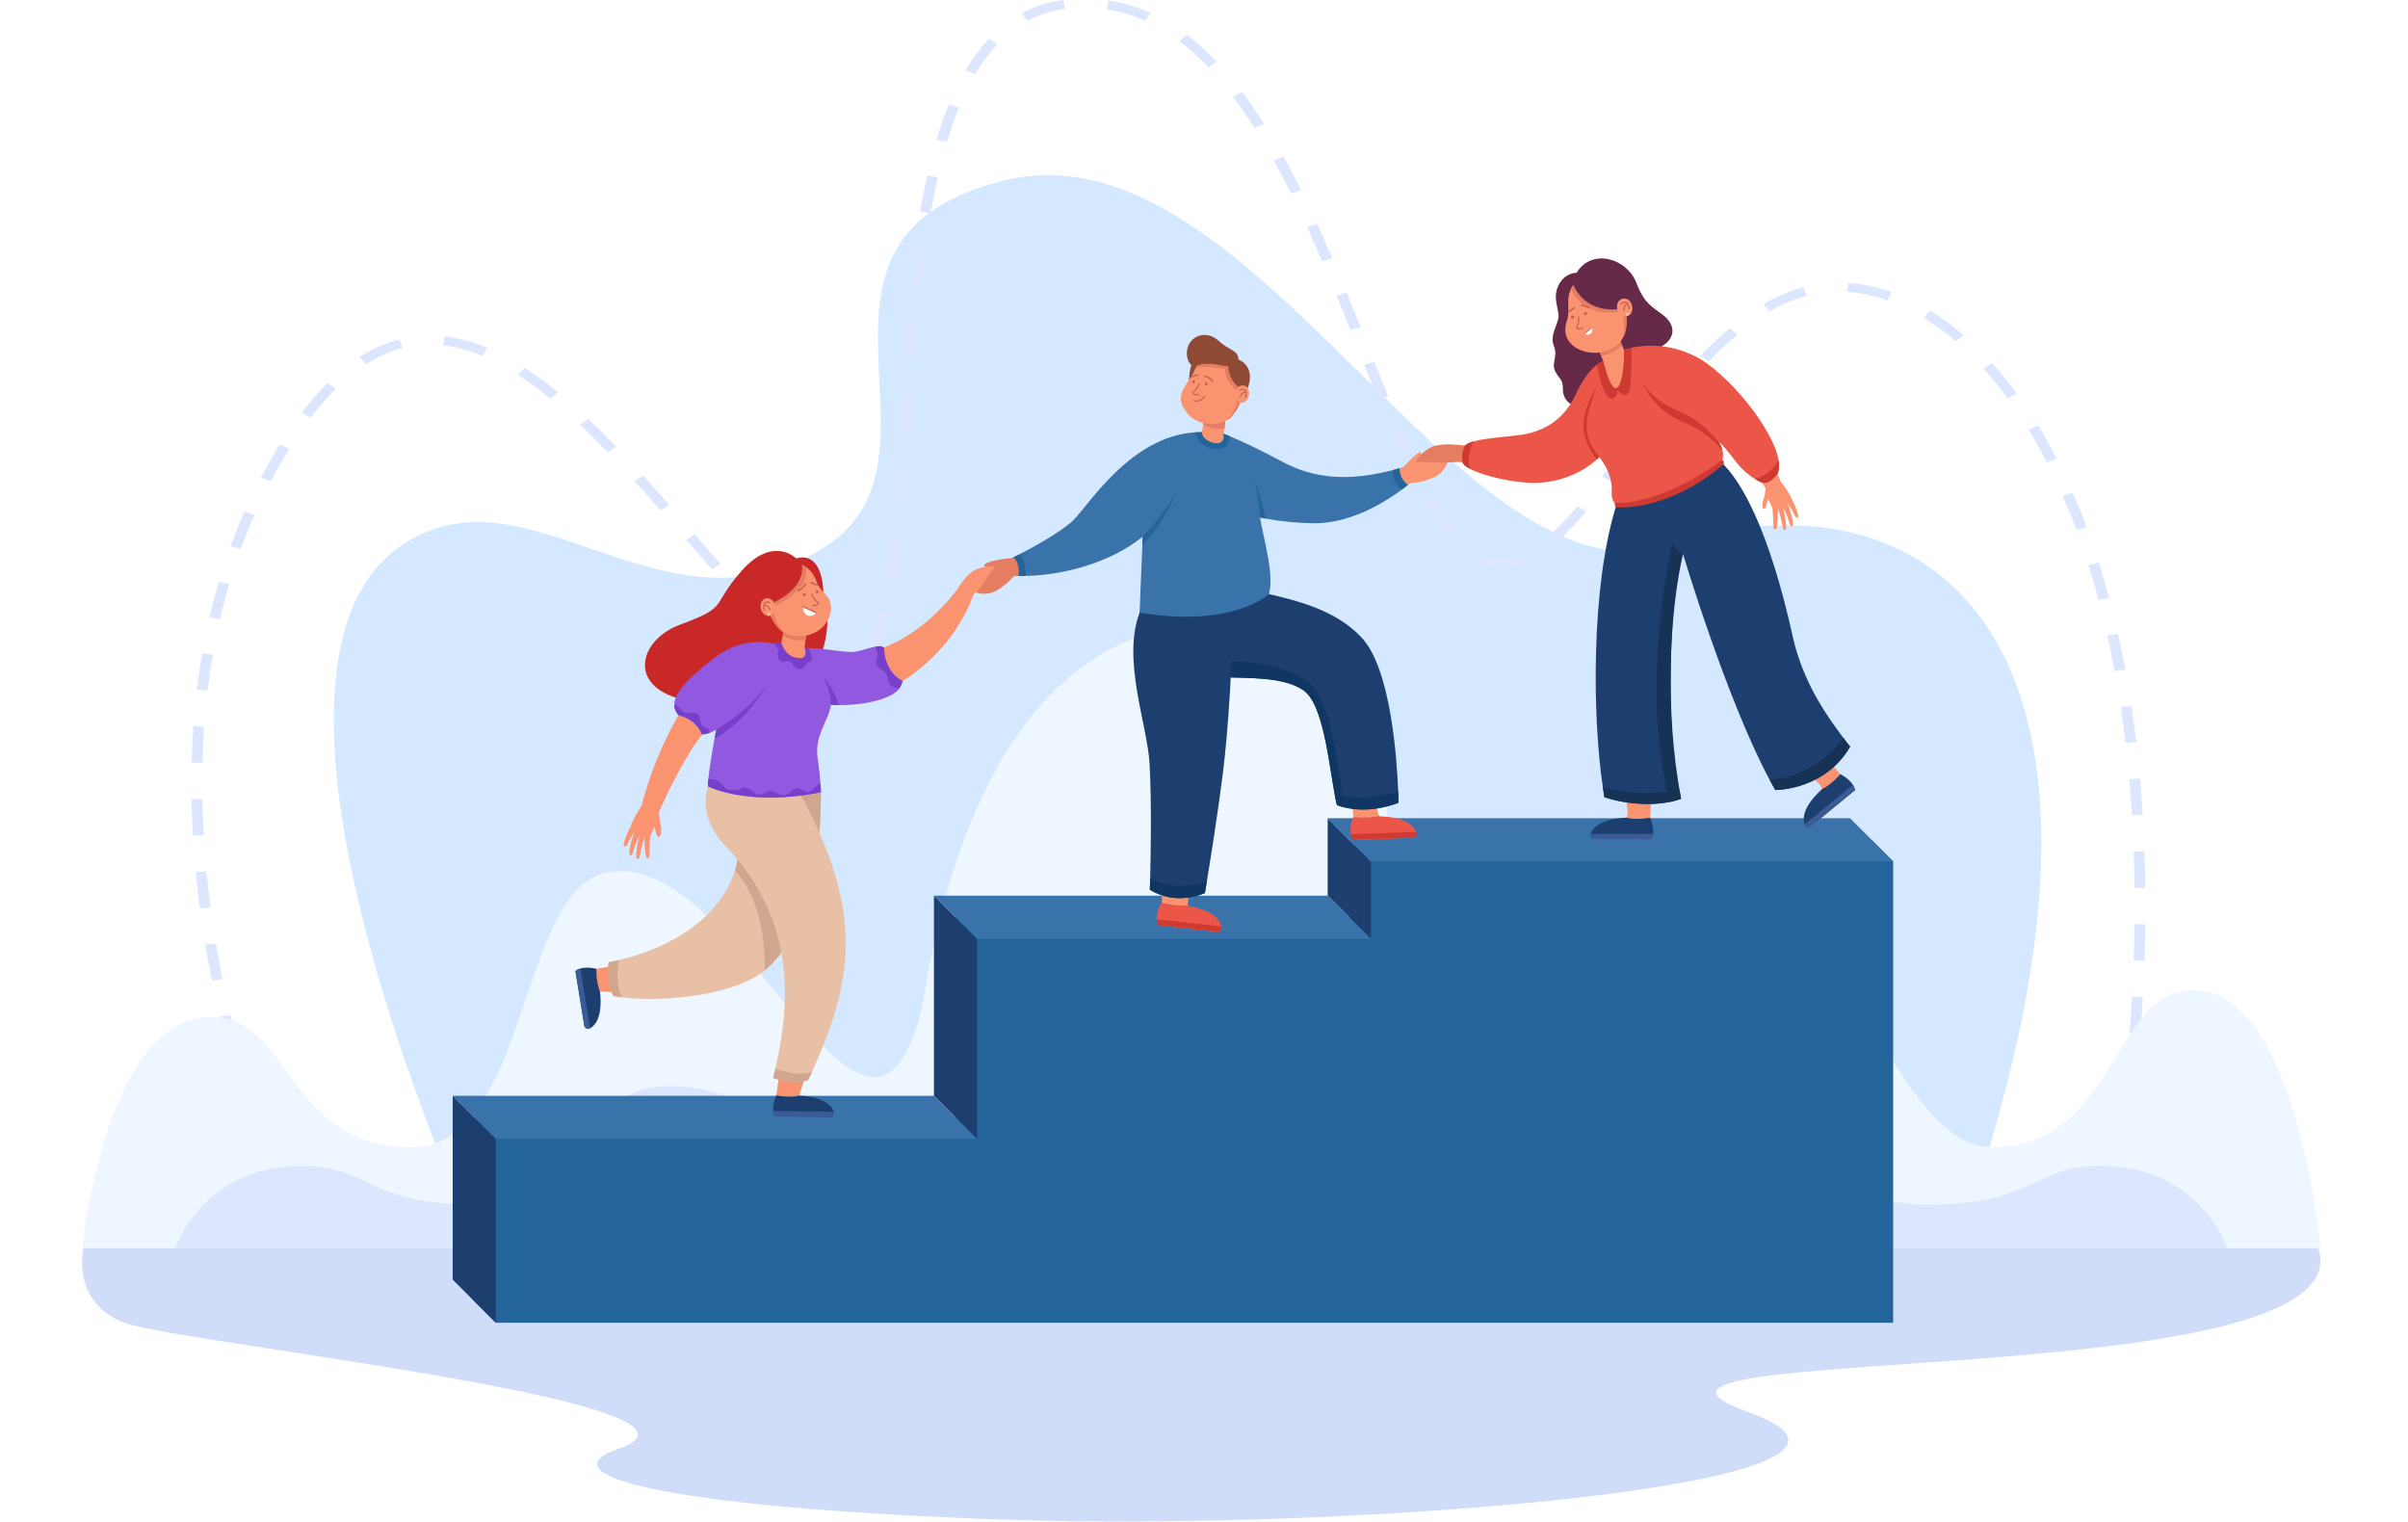 <svg width="440" height="278" viewBox="0 0 440 278" fill="none" xmlns="http://www.w3.org/2000/svg">
<path d="M15.233 228C15.233 228 12.671 239.268 24.541 242.205C40.776 246.213 136.071 256.741 112.92 264.742C99.852 269.258 119.592 275.39 183.246 277.648C246.9 279.906 356.123 271.059 319.393 257.968C282.664 244.878 432.716 255.228 423.6 228.002L15.233 228Z" fill="#CFDDF9"/>
<path d="M86.996 226.795C86.996 226.795 38.927 122.727 73.519 99.554C96.639 84.059 121.148 118.21 150.399 100.143C176.44 84.059 140.133 43.552 183.591 32.955C229.262 21.816 266.68 112.027 305.002 99.554C351.51 84.418 397.759 115.143 357.785 227L86.996 226.795Z" fill="#D4E8FF"/>
<path d="M50.09 218C49.284 215.933 48.487 213.791 47.721 211.632L49.61 211.162C50.371 213.306 51.17 215.435 51.964 217.489L50.09 218ZM388.123 215.33L386.166 215.128C386.49 212.927 386.798 210.71 387.083 208.544L389.043 208.725C388.757 210.897 388.448 213.122 388.123 215.33ZM45.544 205.225C44.85 203.092 44.185 200.921 43.556 198.769L45.462 198.376C46.088 200.52 46.754 202.674 47.44 204.793L45.544 205.225ZM389.849 202.104L387.887 201.951C388.136 199.742 388.367 197.511 388.58 195.344L390.546 195.475C390.331 197.649 390.1 199.88 389.849 202.098V202.104ZM41.753 192.268C41.184 190.096 40.642 187.9 40.143 185.74L42.079 185.434C42.575 187.577 43.119 189.764 43.679 191.922L41.753 192.268ZM391.104 188.824L389.137 188.719C389.31 186.51 389.45 184.279 389.572 182.099L391.541 182.175C391.419 184.371 391.269 186.606 391.104 188.824ZM38.721 179.178C38.283 176.979 37.877 174.762 37.508 172.594L39.462 172.367C39.82 174.526 40.224 176.729 40.659 178.914L38.721 179.178ZM391.834 175.523L389.863 175.475C389.939 173.257 389.993 171.026 390.021 168.847L391.991 168.864C391.972 171.054 391.919 173.294 391.842 175.523H391.834ZM36.527 165.969C36.232 163.747 35.978 161.513 35.766 159.329L37.732 159.197C37.94 161.365 38.194 163.582 38.486 165.781L36.527 165.969ZM390.028 162.218C390.005 159.999 389.955 157.778 389.878 155.593L391.849 155.544C391.926 157.732 391.976 159.973 392 162.204L390.028 162.218ZM35.258 152.671C35.127 150.437 35.04 148.194 35 146.005L36.971 145.979C37.011 148.15 37.097 150.375 37.227 152.592L35.258 152.671ZM389.57 148.972C389.435 146.755 389.268 144.532 389.076 142.361L391.041 142.238C391.236 144.422 391.402 146.659 391.539 148.888L389.57 148.972ZM36.99 139.369L35.019 139.336C35.075 137.094 35.18 134.851 35.334 132.666L37.302 132.763C37.153 134.929 37.044 137.145 36.99 139.369ZM388.391 135.763C388.128 133.546 387.83 131.333 387.506 129.18L389.461 128.973C389.788 131.137 390.088 133.366 390.353 135.597L388.391 135.763ZM37.928 126.17L35.965 126.004C36.232 123.774 36.56 121.543 36.936 119.375L38.886 119.618C38.515 121.762 38.193 123.962 37.928 126.17ZM386.401 122.628C385.992 120.427 385.535 118.232 385.063 116.107L387.001 115.801C387.483 117.945 387.937 120.156 388.35 122.374L386.401 122.628ZM153.259 122.396C150.52 122.034 148.539 120.99 145.793 119.188L147.04 117.908C149.444 119.483 151.18 120.428 153.468 120.754L153.259 122.396ZM160.098 118.468L158.343 117.718C159.246 116.239 160.043 114.186 160.714 111.617L162.645 111.963C161.924 114.719 161.085 116.841 160.098 118.468ZM140.009 114.454C138.439 112.99 136.759 111.304 134.879 109.303L136.427 108.282C138.283 110.256 139.933 111.914 141.476 113.351L140.009 114.454ZM40.203 113.1L38.267 112.794C38.779 110.591 39.356 108.394 39.985 106.265L41.892 106.662C41.278 108.757 40.708 110.925 40.203 113.1ZM383.469 109.628C382.885 107.449 382.255 105.287 381.597 103.197L383.503 102.776C384.167 104.878 384.803 107.063 385.393 109.26L383.469 109.628ZM163.965 105.327L162.01 105.116C162.314 103.147 162.586 100.989 162.84 98.521L164.804 98.664C164.551 101.155 164.272 103.333 163.965 105.327ZM130.058 103.986C128.455 102.174 126.795 100.259 125.361 98.605L126.957 97.636C128.387 99.287 130.046 101.198 131.637 103.003L130.058 103.986ZM274.374 103.848C272.792 103.836 271.243 103.441 269.897 102.707L270.949 101.311C273.105 102.45 275.225 102.453 277.516 101.544L278.364 103.033C277.115 103.553 275.754 103.83 274.374 103.848ZM43.996 100.294L42.11 99.81C42.894 97.667 43.753 95.534 44.665 93.472L46.513 94.049C45.615 96.078 44.769 98.183 43.996 100.294ZM284.81 98.72L283.363 97.601C285.109 95.984 286.744 94.278 288.261 92.49L289.858 93.458C288.295 95.299 286.609 97.056 284.81 98.72ZM264.291 97.586C262.852 95.688 261.561 93.706 260.426 91.654L262.208 90.947C263.305 92.934 264.554 94.852 265.947 96.689L264.291 97.586ZM379.421 96.855C378.628 94.712 377.78 92.611 376.903 90.598L378.754 90.033C379.642 92.071 380.5 94.201 381.304 96.365L379.421 96.855ZM120.681 93.225C118.878 91.161 117.374 89.468 115.951 87.894L117.523 86.897C118.953 88.479 120.47 90.18 122.272 92.256L120.681 93.225ZM165.401 92L163.433 91.893C163.584 89.959 163.735 87.787 163.898 85.25L165.867 85.338C165.7 87.88 165.548 90.059 165.397 91.999L165.401 92ZM49.468 87.935L47.665 87.269C48.747 85.218 49.902 83.205 51.132 81.232L52.881 81.998C51.67 83.936 50.532 85.915 49.468 87.935ZM294.373 87.935L292.726 87.029C294.127 85.245 295.574 83.354 297.039 81.448L298.698 82.341C297.229 84.25 295.78 86.144 294.376 87.935H294.373ZM257.254 85.495C256.361 83.619 255.438 81.573 254.432 79.24L256.287 78.68C257.285 80.996 258.193 83.025 259.084 84.884L257.254 85.495ZM374.003 84.466C372.942 82.399 371.821 80.39 370.67 78.495L372.427 77.746C373.597 79.67 374.736 81.711 375.814 83.811L374.003 84.466ZM111.084 82.664C109.295 80.805 107.629 79.151 105.993 77.611L107.468 76.515C109.125 78.08 110.81 79.753 112.619 81.633L111.084 82.664ZM166.274 78.683L164.305 78.599C164.437 76.394 164.57 74.188 164.711 71.943L166.68 72.03C166.538 74.27 166.406 76.475 166.274 78.68V78.683ZM303.019 76.769L301.376 75.859C303.022 73.773 304.495 71.968 305.882 70.348L307.487 71.305C306.114 72.906 304.653 74.696 303.019 76.766V76.769ZM56.782 76.31L55.122 75.422C56.564 73.512 58.151 71.691 59.87 69.969L61.376 71.041C59.713 72.701 58.179 74.459 56.782 76.3V76.31ZM251.801 72.952C250.896 70.733 250.009 68.512 249.262 66.636L251.132 66.114C251.879 67.99 252.765 70.205 253.666 72.419L251.801 72.952ZM100.573 72.836C98.703 71.3 96.736 69.861 94.68 68.524L95.883 67.216C97.999 68.593 100.025 70.076 101.949 71.657L100.573 72.836ZM366.843 72.765C365.43 70.836 363.95 69.011 362.44 67.341L364.012 66.345C365.56 68.059 367.078 69.928 368.519 71.903L366.843 72.765ZM66.905 66.535L65.709 65.223C67.908 63.787 70.371 62.697 72.989 62L73.568 63.58C71.171 64.219 68.917 65.219 66.905 66.535ZM312.238 66.03L310.708 64.99C312.392 63.234 314.18 61.557 316.064 59.967L317.45 61.133C315.618 62.684 313.878 64.319 312.238 66.03ZM167.12 65.381L165.153 65.283C165.326 62.883 165.499 60.705 165.673 58.623L167.638 58.74C167.46 60.824 167.292 62.989 167.12 65.381ZM88.168 65.035C85.708 64.01 83.288 63.35 80.976 63.092L81.245 61.456C83.769 61.746 86.394 62.453 89.045 63.557L88.168 65.035ZM357.37 62.367C355.56 60.804 353.606 59.376 351.529 58.097L352.69 56.762C354.856 58.096 356.893 59.585 358.781 61.215L357.37 62.367ZM246.747 60.311C245.766 57.861 244.958 55.854 244.204 54.011L246.069 53.475C246.825 55.323 247.629 57.329 248.617 59.788L246.747 60.311ZM323.359 56.92L322.229 55.568C324.474 54.225 326.926 53.172 329.509 52.443L330.117 54.012C327.718 54.692 325.442 55.671 323.357 56.92H323.359ZM344.868 54.899C342.52 54.056 340.045 53.522 337.522 53.313L337.706 51.67C340.429 51.894 343.1 52.47 345.634 53.379L344.868 54.899ZM168.267 52.114L166.304 51.968C166.55 49.653 166.824 47.416 167.099 45.322L169.058 45.513C168.779 47.588 168.512 49.811 168.267 52.114ZM241.587 47.733C240.633 45.507 239.735 43.472 238.841 41.513L240.678 40.92C241.576 42.891 242.479 44.936 243.436 47.173L241.587 47.733ZM170.061 38.93L168.11 38.694C168.508 36.383 168.947 34.16 169.413 32.089L171.351 32.395C170.89 34.439 170.457 36.633 170.061 38.93ZM235.908 35.356C234.849 33.222 233.782 31.181 232.735 29.29L234.523 28.596C235.581 30.507 236.659 32.569 237.728 34.721L235.908 35.356ZM173.024 25.935L171.117 25.536C171.81 23.231 172.563 21.06 173.37 19.084L175.235 19.618C174.44 21.546 173.698 23.671 173.024 25.931V25.935ZM229.233 23.366C227.937 21.322 226.613 19.404 225.297 17.663L226.963 16.779C228.304 18.555 229.654 20.512 230.974 22.597L229.233 23.366ZM178.191 13.567L176.423 12.835C177.61 10.784 179.04 8.85 180.688 7.066L182.238 8.087C180.673 9.782 179.317 11.619 178.191 13.567ZM220.778 12.305C219.165 10.595 217.399 9.002 215.495 7.542L216.816 6.317C218.799 7.835 220.639 9.493 222.319 11.273L220.778 12.305ZM187.738 3.809L186.675 2.419C189.014 1.167 191.615 0.344 194.323 0L194.622 1.632C192.185 1.941 189.843 2.682 187.738 3.809ZM209.274 3.809C207.041 2.791 204.644 2.081 202.168 1.704L202.514 0.078C205.197 0.486 207.794 1.255 210.214 2.356L209.274 3.809Z" fill="#DCE6FF"/>
<path d="M402.251 181.024C385.844 178.987 387.33 209.599 363.944 209.599C342.561 209.599 331.119 141.205 307.654 155.115C213.325 211.039 286.719 115.874 223.29 114.02C194.606 113.178 175.498 138.795 168.45 184.149C158.234 225.15 134.543 152.875 110.16 159.595C94.664 163.866 96.439 209.604 75.056 209.604C51.67 209.604 53.21 183.863 36.812 185.9C19.146 188.088 15 228 15 228H424C424 228 419.915 183.218 402.251 181.024Z" fill="#EEF7FF"/>
<path d="M385.965 213.092C370.923 212.218 373.378 220.11 351.935 220.11C332.331 220.11 332.877 202.423 319.75 198.665C295.591 191.743 275.672 226.781 266.306 209.193C248.516 162.539 196.631 139.148 172.694 209.193C163.328 226.781 141.423 195.403 119.249 198.665C105.6 200.67 106.669 220.11 87.063 220.11C65.622 220.11 68.077 212.218 53.033 213.092C36.837 214.033 32 228 32 228H407C407 228 402.163 214.033 385.965 213.092Z" fill="#DCE6FF"/>
<path d="M247.539 154.436L246.545 167.584H174.601L174.54 204.097L86.662 204.158L86.408 237.49L90.604 241.686H345.928V157.385L341.986 153.441L247.539 154.436Z" fill="#23659B"/>
<path d="M82.719 200.215L90.604 208.102V241.687L82.719 233.801V200.215Z" fill="#1D3F70"/>
<path d="M170.658 163.641L178.545 171.528V208.102L170.658 200.215V163.641Z" fill="#1D3F70"/>
<path d="M242.601 149.498L250.487 157.385V171.528L242.601 163.641V149.498Z" fill="#1D3F70"/>
<path d="M338.042 149.498L345.928 157.385H250.487L242.601 149.498H338.042Z" fill="#3A72AA"/>
<path d="M170.658 163.641L178.545 171.528H250.487L242.601 163.641H170.658Z" fill="#3A72AA"/>
<path d="M82.719 200.215L90.604 208.102H178.544L170.657 200.215H82.719Z" fill="#3A72AA"/>
<path d="M259.648 82.71C259.992 83.237 258.976 83.858 258.709 84.299C259.323 84.287 259.935 84.219 260.537 84.097C261.6 83.56 262.635 82.969 263.641 82.324C265.42 82.311 264.879 86.366 261.3 87.513C260.013 87.926 258.758 88.433 256.653 88.112C255.964 88.005 255.771 86.062 256.194 85.523C256.94 84.943 259.143 82.217 259.648 82.71Z" fill="#F99370"/>
<path d="M179.84 103.333C180.07 103.919 181.201 103.356 181.746 103.531C181.377 104.029 180.943 104.475 180.456 104.859C179.402 105.417 178.321 105.915 177.216 106.365C176.174 107.809 179.794 109.715 182.8 107.459C183.882 106.647 185.025 105.927 185.978 104.015C186.284 103.392 185.315 102.023 184.628 102.023C183.556 102.019 179.733 102.63 179.84 103.333Z" fill="#E57D61"/>
<path d="M227.065 83.145C232.025 85.458 237.177 88.103 242.712 88.453C245.948 88.401 249.201 87.621 252.312 86.693C253.606 86.304 254.902 85.866 256.173 85.408C257.923 84.726 259.222 87.304 257.655 88.308C253.321 91.262 248.364 93.528 243.129 94.261C239.299 94.641 235.558 93.776 231.965 92.683C229.175 91.812 226.46 90.719 223.845 89.414C219.69 87.245 222.878 81.026 227.065 83.145Z" fill="#F99370"/>
<path d="M257.244 88.584C257.244 88.584 256.852 88.922 256.146 89.454C253.622 91.352 247.085 95.673 240.093 95.601C237.141 95.571 234.197 95.286 231.294 94.751C230.934 94.683 230.586 94.616 230.25 94.545C229.584 94.407 228.973 94.266 228.412 94.129C227.922 94.008 227.48 93.891 227.087 93.776C225.683 93.379 224.903 93.074 224.903 93.074C226.356 86.545 225.363 82.656 224.484 80.733C224.024 79.73 223.601 79.26 223.564 79.231H223.575L223.594 79.24C223.701 79.281 224.065 79.43 224.635 79.67C226.295 80.375 229.682 81.875 233.368 83.865C237.255 85.967 243.189 88.852 254.479 85.898C254.887 85.796 255.306 85.683 255.734 85.558C255.734 85.558 255.512 87.32 257.244 88.584Z" fill="#3A72AA"/>
<path d="M257.948 153.056L247.964 153.416C247.856 153.419 247.748 153.401 247.648 153.362C247.547 153.323 247.456 153.264 247.379 153.188C247.302 153.113 247.241 153.023 247.2 152.923C247.159 152.823 247.139 152.716 247.141 152.608C247.145 152.348 247.166 152.088 247.202 151.83C247.314 150.993 247.347 150.148 247.3 149.305C247.279 148.902 247.24 148.499 247.184 148.099L246.212 141.121C246.197 141.01 246.206 140.897 246.237 140.79C246.268 140.683 246.322 140.584 246.394 140.498C246.466 140.413 246.556 140.344 246.656 140.296C246.757 140.248 246.867 140.221 246.978 140.218L251.385 140.065C251.497 140.061 251.609 140.081 251.713 140.123C251.818 140.166 251.912 140.23 251.989 140.311C252.067 140.393 252.126 140.49 252.163 140.596C252.2 140.703 252.214 140.815 252.204 140.928L251.633 147.338C251.574 148.016 251.765 148.692 252.171 149.238C252.576 149.784 253.168 150.162 253.835 150.301C254.818 150.508 255.812 150.616 256.526 150.774L256.799 150.837C257.565 151.024 258.187 151.283 258.564 151.796C258.649 151.913 258.7 152.05 258.712 152.194C258.725 152.337 258.698 152.482 258.635 152.611C258.571 152.74 258.474 152.85 258.353 152.929C258.232 153.007 258.092 153.051 257.948 153.056Z" fill="#F99370"/>
<path d="M246.843 152.42C246.888 152.907 247.15 153.456 247.718 153.424L258.073 153.05C258.198 153.046 258.319 153.013 258.428 152.952C258.536 152.891 258.628 152.805 258.695 152.7C258.763 152.596 258.804 152.477 258.815 152.353C258.827 152.229 258.807 152.104 258.76 151.99C258.318 150.876 256.829 149.244 251.927 149.145C250.398 149.4 248.843 149.451 247.301 149.298C246.817 150.262 246.657 151.357 246.843 152.42Z" fill="#EB5648"/>
<path d="M258.76 151.988L246.844 152.419C246.896 152.78 247.02 153.128 247.208 153.441L258.074 153.048C258.197 153.045 258.317 153.013 258.425 152.953C258.532 152.894 258.624 152.809 258.692 152.707C258.76 152.605 258.802 152.488 258.816 152.365C258.829 152.243 258.812 152.12 258.768 152.005L258.76 151.988Z" fill="#CE3932"/>
<path d="M255.48 144.517C255.53 145.865 255.536 146.662 255.536 146.662C255.536 146.662 250.566 148.831 245.448 147.455C245.059 147.352 244.676 147.229 244.3 147.086C244.158 146.511 244.021 145.86 243.888 145.149C242.756 139.118 241.815 128.888 238.287 126.201C234.626 123.573 227.849 123.932 223.663 123.732C223.545 123.732 223.428 123.722 223.317 123.714C217.044 123.349 212.132 118.834 208.239 111.928C207.663 110.91 214.971 109.947 214.971 109.947L231.872 108.537C236.221 109.622 243.902 111.175 248.85 116.541C254.147 122.283 255.25 138.623 255.48 144.517Z" fill="#1D3F70"/>
<path d="M245.447 147.454C245.058 147.351 244.675 147.227 244.299 147.085C242.939 141.627 242.229 129.204 238.286 126.199C234.626 123.572 227.848 123.93 223.662 123.731L225.024 120.777C225.024 120.777 236.515 120.909 240.334 126.011C244.154 131.113 245.447 147.454 245.447 147.454Z" fill="#103663"/>
<path d="M222.249 170.215L212.321 169.103C212.214 169.09 212.111 169.056 212.017 169.003C211.923 168.95 211.842 168.878 211.777 168.792C211.712 168.706 211.665 168.608 211.639 168.503C211.613 168.398 211.608 168.29 211.626 168.183C211.668 167.925 211.727 167.669 211.8 167.417C212.035 166.606 212.192 165.775 212.269 164.934C212.307 164.532 212.396 160.491 212.399 160.083C212.399 160.083 217.516 159.57 217.405 160.034L217.038 165.487C217.498 166.713 217.257 166.385 218.58 166.875C219.52 167.224 220.489 167.479 221.172 167.739C221.259 167.773 221.348 167.806 221.432 167.842C222.154 168.139 222.739 168.487 223.038 169.05C223.107 169.178 223.139 169.322 223.132 169.467C223.124 169.612 223.077 169.752 222.996 169.872C222.915 169.992 222.802 170.087 222.67 170.148C222.539 170.208 222.393 170.231 222.249 170.215Z" fill="#F99370"/>
<path d="M211.358 167.957C211.331 168.447 211.511 169.029 212.075 169.08L222.374 170.234C222.497 170.249 222.622 170.233 222.738 170.189C222.855 170.145 222.958 170.073 223.04 169.98C223.123 169.887 223.181 169.775 223.21 169.654C223.239 169.533 223.239 169.407 223.209 169.287C222.935 168.119 221.703 166.285 216.868 165.466C215.319 165.495 213.774 165.319 212.271 164.943C211.652 165.824 211.332 166.881 211.358 167.957Z" fill="#EB5648"/>
<path d="M223.21 169.281L211.359 167.951C211.357 168.319 211.429 168.684 211.569 169.024L222.375 170.234C222.497 170.249 222.62 170.234 222.735 170.191C222.85 170.148 222.953 170.078 223.035 169.987C223.118 169.896 223.177 169.787 223.208 169.668C223.239 169.55 223.242 169.425 223.215 169.306L223.21 169.281Z" fill="#CE3932"/>
<path d="M223.574 79.227C224.034 77.124 224.034 74.017 223.865 72.724C223.589 70.178 219.532 70.733 219.934 73.245C220.07 73.178 220.006 77.736 219.594 78.958C217.119 79.427 223.675 83.555 225.56 82.691C226.747 82.142 223.574 79.227 223.574 79.227Z" fill="#F99370"/>
<path d="M219.917 73.036C219.917 73.065 219.917 73.096 219.917 73.125C219.917 73.154 219.917 73.206 219.928 73.246C220.026 73.195 220.023 75.712 219.836 77.52C221.457 78.47 223.389 78.329 223.743 78.286C224.019 76.383 223.969 73.983 223.907 73.077C223.882 72.864 223.862 72.739 223.859 72.713C223.85 72.656 223.841 72.599 223.827 72.543C223.764 72.261 223.64 71.996 223.464 71.767C223.288 71.538 223.064 71.35 222.808 71.217C222.448 71.031 222.039 70.96 221.637 71.013C221.234 71.066 220.858 71.24 220.558 71.513C220.545 71.524 220.535 71.536 220.522 71.545C220.322 71.737 220.165 71.969 220.061 72.226C219.957 72.483 219.908 72.759 219.917 73.036Z" fill="#E57D61"/>
<path d="M217.252 69.57C217.252 69.57 217.287 67.425 217.955 65.953L219.181 66.552L217.252 69.57Z" fill="#8E4A35"/>
<path d="M225.095 108.572C225.502 119.231 224.329 134.189 223.466 141.155C222.627 147.964 221.176 157.026 220.516 161.072C220.301 162.387 220.169 163.168 220.169 163.168C220.169 163.168 215.006 165.635 210.103 162.555C210.103 162.555 210.13 161.78 210.163 160.47C210.27 156.292 210.448 146.672 210.053 139.5C209.668 132.502 204.957 120.447 208.24 111.94L225.095 108.572Z" fill="#1D3F70"/>
<path d="M217.222 75.831C219.131 77.692 222.124 77.975 224.286 76.734C224.447 76.636 224.601 76.526 224.746 76.405C231.574 69.525 222.294 58.27 218.06 68.098C216.632 70.865 214.145 72.354 217.222 75.831Z" fill="#F99370"/>
<path d="M220.163 70.254C220.138 70.206 220.128 70.151 220.135 70.098C220.141 70.044 220.163 69.993 220.198 69.952C220.234 69.91 220.28 69.881 220.332 69.866C220.385 69.851 220.44 69.852 220.491 69.869C220.543 69.885 220.589 69.917 220.622 69.96C220.656 70.002 220.676 70.054 220.68 70.108C220.685 70.162 220.673 70.216 220.647 70.263C220.62 70.311 220.58 70.349 220.532 70.374C220.5 70.39 220.465 70.4 220.429 70.403C220.393 70.406 220.357 70.402 220.323 70.391C220.288 70.379 220.257 70.362 220.229 70.338C220.202 70.315 220.179 70.286 220.163 70.254Z" fill="#C16256"/>
<path d="M217.856 69.871C217.831 69.823 217.822 69.769 217.828 69.715C217.834 69.661 217.857 69.61 217.892 69.569C217.927 69.528 217.974 69.498 218.026 69.483C218.078 69.468 218.133 69.469 218.185 69.486C218.236 69.503 218.282 69.534 218.316 69.577C218.349 69.619 218.369 69.671 218.374 69.725C218.378 69.779 218.366 69.833 218.34 69.88C218.313 69.928 218.274 69.966 218.225 69.991C218.193 70.008 218.158 70.018 218.122 70.021C218.086 70.024 218.05 70.019 218.016 70.008C217.981 69.997 217.95 69.98 217.922 69.956C217.895 69.933 217.872 69.904 217.856 69.871Z" fill="#C16256"/>
<path d="M218.575 72.24C218.729 72.26 218.885 72.248 219.034 72.205C219.047 72.2 219.059 72.194 219.07 72.185C219.08 72.176 219.088 72.165 219.094 72.153C219.101 72.141 219.104 72.128 219.105 72.114C219.106 72.101 219.104 72.087 219.1 72.074C219.091 72.049 219.073 72.027 219.049 72.015C219.024 72.002 218.996 72 218.97 72.008C218.624 72.119 218.13 71.946 218.063 71.789C218.038 71.734 218.114 71.679 218.179 71.636C218.768 71.317 219.16 70.205 219.177 70.159C219.184 70.134 219.181 70.107 219.169 70.083C219.156 70.06 219.136 70.042 219.111 70.033C219.086 70.025 219.059 70.025 219.035 70.036C219.01 70.047 218.991 70.066 218.981 70.09C218.981 70.101 218.598 71.174 218.081 71.454C217.799 71.607 217.841 71.793 217.871 71.865C217.956 72.059 218.259 72.201 218.575 72.24Z" fill="#C16256"/>
<path d="M218.379 67.417C219.865 66.634 222.56 67.345 223.882 67.334C223.882 67.334 223.602 69.597 225.888 71.207C226.081 73.288 226.424 74.195 224.287 76.734C224.448 76.635 224.601 76.525 224.746 76.404C231.323 69.844 222.75 58.652 218.379 67.417Z" fill="#E57D61"/>
<path d="M217.252 62.911C218.106 61.226 220.633 60.315 222.82 62.392C224.505 63.992 226.317 63.979 226.281 65.665C229.651 67.197 227.983 70.91 227.983 70.91L226.298 70.711C224.366 69.148 224.424 66.852 224.424 66.852C223.993 66.882 223.56 66.848 223.138 66.752C221.893 66.435 220.051 66.282 218.648 66.798C217.244 67.315 216.301 64.791 217.252 62.911Z" fill="#8E4A35"/>
<path d="M228.222 72.273C228.039 73.14 227.325 73.725 226.625 73.578C225.925 73.431 225.507 72.608 225.689 71.74C225.872 70.871 226.587 70.286 227.286 70.433C227.984 70.58 228.406 71.404 228.222 72.273Z" fill="#F99370"/>
<path d="M226.565 71.13C226.591 71.119 227.233 70.871 227.593 71.205C227.688 71.297 227.754 71.415 227.782 71.544C227.782 71.557 227.782 71.568 227.793 71.582C227.836 71.935 227.794 72.293 227.671 72.627C227.665 72.65 227.65 72.671 227.63 72.684C227.61 72.698 227.585 72.703 227.561 72.7H227.543C227.53 72.697 227.517 72.69 227.507 72.682C227.496 72.673 227.487 72.663 227.481 72.651C227.474 72.639 227.47 72.626 227.469 72.612C227.468 72.598 227.47 72.585 227.474 72.572C227.57 72.297 227.612 72.006 227.599 71.715C227.002 71.823 226.703 72.492 226.7 72.5C226.691 72.52 226.676 72.537 226.657 72.548C226.637 72.559 226.615 72.564 226.593 72.561C226.583 72.563 226.573 72.563 226.564 72.561C226.539 72.55 226.519 72.53 226.509 72.505C226.498 72.48 226.498 72.451 226.509 72.426C226.524 72.392 226.849 71.645 227.55 71.507C227.53 71.449 227.496 71.397 227.452 71.354C227.187 71.109 226.645 71.317 226.64 71.318C226.628 71.323 226.614 71.326 226.601 71.326C226.587 71.325 226.574 71.322 226.562 71.317C226.549 71.311 226.538 71.304 226.529 71.294C226.519 71.284 226.512 71.273 226.507 71.26C226.502 71.248 226.5 71.234 226.5 71.221C226.5 71.207 226.503 71.194 226.509 71.181C226.514 71.169 226.522 71.158 226.532 71.149C226.541 71.139 226.553 71.132 226.565 71.127V71.13Z" fill="#C16256"/>
<path d="M231.871 108.539C231.871 108.539 225.381 114.793 208.238 111.928C208.238 111.928 208.468 105.66 208.739 99.59C208.764 99.068 208.787 98.55 208.811 98.034C209.03 93.304 209.271 89.042 209.424 88.437C211.054 82.333 216.152 80.021 218.445 79.273C218.819 79.149 219.199 79.047 219.585 78.967C219.585 80.479 222.203 81.469 223.109 80.814C223.862 80.269 223.587 79.292 223.568 79.238H223.579L223.597 79.247C223.957 79.401 224.304 79.581 224.638 79.785C226.951 81.207 228.468 83.768 229.311 87.445C229.625 88.87 229.837 90.316 229.946 91.77C229.969 92.045 229.991 92.325 230.008 92.609C230.044 93.201 230.127 93.853 230.241 94.543C230.241 94.547 230.241 94.55 230.241 94.553C230.962 98.89 232.856 104.874 231.871 108.539Z" fill="#3A72AA"/>
<path d="M221.571 69.874C221.594 69.876 221.617 69.872 221.638 69.862C221.667 69.848 221.689 69.823 221.7 69.793C221.71 69.763 221.709 69.73 221.695 69.701C221.536 69.409 221.311 69.158 221.04 68.967C220.768 68.776 220.456 68.65 220.128 68.599C220.096 68.594 220.063 68.602 220.037 68.62C220.01 68.639 219.992 68.667 219.987 68.699C219.983 68.715 219.984 68.731 219.987 68.747C219.99 68.763 219.997 68.778 220.006 68.791C220.016 68.804 220.027 68.815 220.041 68.823C220.055 68.832 220.07 68.838 220.086 68.84C220.376 68.885 220.651 68.995 220.892 69.162C221.133 69.329 221.333 69.549 221.476 69.805C221.484 69.824 221.498 69.84 221.514 69.852C221.531 69.864 221.55 69.872 221.571 69.874Z" fill="#C16256"/>
<path d="M217.767 69.011C217.786 69.013 217.806 69.011 217.824 69.004C217.842 68.997 217.858 68.986 217.871 68.971C218.178 68.628 218.85 68.665 218.858 68.665C218.89 68.667 218.922 68.656 218.946 68.634C218.97 68.613 218.984 68.583 218.986 68.551C218.988 68.519 218.977 68.487 218.955 68.463C218.934 68.439 218.904 68.425 218.872 68.423C218.84 68.423 218.083 68.385 217.692 68.813C217.669 68.836 217.656 68.868 217.656 68.9C217.656 68.933 217.669 68.964 217.692 68.987C217.714 69.002 217.74 69.011 217.767 69.011Z" fill="#C16256"/>
<path d="M207.974 87.571C204.102 91.47 200.209 93.842 196.686 95.976C193.919 97.652 191.132 99.432 188.133 100.68C186.886 101.196 185.604 101.675 184.329 102.124C182.543 102.703 183.166 105.521 185.014 105.308C190.242 104.858 195.774 103.745 200.263 100.955C203.868 98.717 208.28 96.359 210.903 93.666C213.37 91.139 215.76 87.096 216.957 84.423C218.801 80.121 211.766 81.823 207.974 87.571Z" fill="#E57D61"/>
<path d="M219.592 78.96C219.592 78.96 219.458 79.536 219.132 80.562C218.355 82.978 216.494 87.892 212.743 93.706C211.667 95.343 210.341 96.803 208.815 98.031C202.875 102.899 193.954 105.137 187.366 105.22C186.946 105.22 186.525 105.22 186.108 105.201C186.108 105.201 186.568 103.089 185.207 101.811C185.207 101.811 185.589 101.624 186.214 101.304C188.469 100.142 193.908 97.233 196.186 94.978C199.003 92.189 206.623 79.721 218.38 78.993L218.596 78.981C218.925 78.963 219.258 78.957 219.592 78.96Z" fill="#3A72AA"/>
<path d="M255.478 144.516C255.529 145.865 255.535 146.661 255.535 146.661C255.535 146.661 250.565 148.831 245.446 147.455C245.058 147.352 244.675 147.228 244.299 147.086C244.156 146.511 244.02 145.86 243.887 145.149C243.887 145.149 249.755 146.736 255.477 144.512L255.478 144.516Z" fill="#103663"/>
<path d="M220.514 161.063C220.299 162.378 220.167 163.159 220.167 163.159C220.167 163.159 215.004 165.626 210.102 162.546C210.102 162.546 210.128 161.771 210.161 160.461C210.161 160.458 213.759 163.095 220.514 161.063Z" fill="#103663"/>
<path d="M186.214 101.312C185.587 101.633 185.207 101.82 185.207 101.82C186.569 103.097 186.106 105.209 186.106 105.209C186.525 105.227 186.946 105.233 187.366 105.227C187.372 105.172 187.681 102.538 186.214 101.312Z" fill="#23659B"/>
<path d="M257.244 88.583C257.244 88.583 256.852 88.921 256.146 89.452C254.126 87.944 254.483 85.948 254.483 85.948V85.899C254.892 85.791 255.311 85.68 255.738 85.559C255.743 85.559 255.511 87.319 257.244 88.583Z" fill="#23659B"/>
<path d="M218.562 73.367C218.398 73.368 218.235 73.35 218.076 73.313C218.063 73.31 218.051 73.304 218.041 73.296C218.031 73.288 218.022 73.278 218.015 73.267C218.009 73.256 218.004 73.243 218.003 73.231C218.001 73.218 218.002 73.204 218.005 73.192C218.013 73.167 218.029 73.146 218.052 73.133C218.075 73.12 218.101 73.116 218.126 73.123C218.179 73.137 219.41 73.455 220.046 72.32C220.052 72.309 220.061 72.299 220.071 72.291C220.081 72.283 220.093 72.277 220.105 72.273C220.117 72.27 220.13 72.269 220.143 72.27C220.156 72.272 220.168 72.276 220.179 72.282C220.202 72.295 220.219 72.316 220.226 72.341C220.234 72.367 220.23 72.394 220.218 72.417C220.057 72.713 219.817 72.959 219.525 73.127C219.232 73.295 218.899 73.378 218.562 73.367Z" fill="#C16256"/>
<path d="M215.165 89.621C215.076 89.829 212.407 96.068 208.73 99.589C208.755 99.066 208.778 98.549 208.802 98.032C208.802 98.032 212.639 94.012 215.165 89.621Z" fill="#23659B"/>
<path d="M231.294 94.752C230.934 94.685 230.586 94.617 230.25 94.547C230.251 94.544 230.251 94.541 230.25 94.538C230.25 94.429 230.154 93.369 229.956 91.771C229.803 90.574 229.601 89.076 229.32 87.449V87.426C229.32 87.426 230.261 90.548 231.294 94.752Z" fill="#23659B"/>
<path d="M224.648 79.673C224.648 79.708 224.648 79.743 224.648 79.78C224.65 80.104 224.598 80.427 224.495 80.734C224.239 81.453 223.609 82.069 222.187 82.01C220.62 81.948 219.684 81.264 219.134 80.563C218.832 80.177 218.602 79.739 218.457 79.271C218.427 79.18 218.403 79.088 218.385 78.994L218.601 78.983C218.93 78.965 219.263 78.959 219.597 78.962C219.597 80.474 222.215 81.464 223.12 80.809C223.874 80.264 223.598 79.287 223.58 79.233H223.591C223.661 79.263 224.04 79.415 224.648 79.673Z" fill="#23659B"/>
<path d="M181.81 103.444C181.81 103.444 179.032 103.278 177.336 104.684C175.64 106.091 174.537 108.429 174.537 108.429C174.537 108.429 176.448 108.836 176.618 109.785C176.618 109.785 178.848 107.925 179.627 106.673C180.405 105.421 181.81 103.444 181.81 103.444Z" fill="#F99370"/>
<path d="M145.408 101.977C145.408 101.977 141.237 97.801 135.501 104.301C129.765 110.802 133.344 110.793 124.309 114.107C116.793 116.864 114.577 125.291 124.518 127.759C134.017 130.111 140.065 122.49 145.752 122.881C151.439 123.271 152.132 111.091 150.321 108.02C148.51 104.948 145.408 101.977 145.408 101.977Z" fill="#C92828"/>
<path d="M147.683 127.48C153.707 128.144 160.144 127.378 165.409 124.15C171.156 120.296 175.92 114.66 178.066 108.031C178.363 107.168 177.47 106.284 176.615 106.577C176.588 106.609 175.426 106.9 175.429 106.969C175.059 107.508 174.667 108.033 174.256 108.544C168.956 115.02 161.316 120.368 152.6 119.694C151.298 119.667 149.998 119.57 148.707 119.403C143.416 118.841 142.405 126.704 147.683 127.48Z" fill="#F99370"/>
<path d="M164.82 124.416C164.78 124.845 164.652 125.262 164.445 125.641C163.129 127.694 158.041 128.868 153.319 128.82C152.821 128.82 152.33 128.802 151.843 128.767C151.218 128.724 150.609 128.659 150.025 128.571C149.729 126.272 147.947 120.728 147.656 118.459C149.257 118.267 152.02 118.888 154.704 119.072C157.448 119.473 159.679 117.442 161.525 118.364C161.523 118.367 161.341 122.71 164.82 124.416Z" fill="#9358E0"/>
<path d="M108.969 177.01C108.969 177.01 112.139 176.535 114.711 175.805L115.641 181.441L109.639 181.135C109.639 181.135 107.725 179.613 108.969 177.01Z" fill="#F99370"/>
<path d="M141.852 200.131L142.348 196.441L147.298 196.489C147.298 196.489 146.645 198.101 146.033 200.177C146.033 200.174 143.895 201.984 141.852 200.131Z" fill="#F99370"/>
<path d="M145.418 102.037C150.906 100.41 150.742 109.455 150.209 111.229L145.418 102.037Z" fill="#C92828"/>
<path d="M106.043 176.95C105.715 177.041 105.409 177.197 105.143 177.409L106.759 187.368C106.776 187.48 106.821 187.587 106.888 187.679C106.955 187.772 107.043 187.846 107.145 187.897C107.247 187.949 107.36 187.975 107.474 187.973C107.588 187.972 107.7 187.944 107.801 187.89L107.816 187.881C108.801 187.34 110.146 185.759 109.638 181.14C109.638 181.14 108.919 179.654 108.968 177.003C108.968 177.011 107.369 176.565 106.043 176.95Z" fill="#1D3F70"/>
<path d="M107.82 187.875L106.047 176.949C105.719 177.041 105.413 177.197 105.146 177.409L106.763 187.367C106.78 187.48 106.825 187.587 106.892 187.679C106.959 187.771 107.047 187.846 107.149 187.897C107.251 187.948 107.364 187.974 107.478 187.973C107.592 187.972 107.704 187.943 107.805 187.89L107.82 187.875Z" fill="#395B96"/>
<path d="M141.289 202.998C141.321 203.336 141.42 203.664 141.581 203.963L151.667 204.074C151.781 204.076 151.894 204.05 151.996 204C152.099 203.949 152.187 203.875 152.255 203.783C152.323 203.692 152.368 203.585 152.386 203.472C152.404 203.36 152.395 203.244 152.36 203.136V203.119C151.995 202.057 150.674 200.461 146.037 200.173C146.037 200.173 144.451 200.633 141.856 200.127C141.85 200.13 141.137 201.627 141.289 202.998Z" fill="#1D3F70"/>
<path d="M152.356 203.119L141.291 202.998C141.323 203.336 141.422 203.664 141.584 203.963L151.669 204.074C151.783 204.076 151.896 204.05 151.999 204C152.101 203.949 152.19 203.875 152.257 203.783C152.325 203.692 152.37 203.585 152.388 203.472C152.406 203.36 152.397 203.244 152.362 203.136L152.356 203.119Z" fill="#395B96"/>
<path d="M112.095 181.974C112.555 182.072 113.076 182.156 113.641 182.228C120.814 183.147 135.505 182.009 140.774 176.355C141.483 175.612 142.148 174.827 142.766 174.007C147.414 167.851 149.152 160.022 149.732 152.193C149.934 149.481 149.996 146.771 149.993 144.128C148.972 138.138 143.469 136.385 139.13 137.846C135.73 138.991 133.045 142.112 133.789 146.713V146.693C135.093 150.422 135.357 153.893 134.774 157.051C133.089 166.211 124.283 172.763 113.066 175.407C112.46 175.549 111.847 175.68 111.228 175.801C111.228 175.801 110.485 179.312 112.095 181.974Z" fill="#E8C0A6"/>
<path d="M141.291 142.459L149.184 155.293L149.454 155.14C149.577 154.083 149.676 153.002 149.751 151.898C149.805 151.169 149.849 150.429 149.881 149.68C149.957 148.068 149.995 146.41 149.995 144.705L147.289 143.939L141.291 142.459Z" fill="#D1A68F"/>
<path d="M139.72 177.333C139.72 177.333 141.753 175.622 142.775 174.006C145.665 169.429 145.815 169.074 147.421 163.79L145.564 153.536L134.735 152.848C134.824 155.062 135.208 156.025 134.275 159.092C134.278 159.092 139.97 163.952 139.72 177.333Z" fill="#D1A68F"/>
<path d="M131.811 153.725C132.811 154.897 133.877 155.938 134.783 157.055C139.226 162.524 141.705 168.165 142.774 174.007C144.02 180.796 143.361 187.856 141.683 195.227C141.55 195.806 141.414 196.383 141.27 196.965C141.27 196.965 145.383 198.344 147.675 197.322C147.917 196.808 148.156 196.297 148.388 195.79C155.236 180.833 157.257 169.173 149.741 152.196C148.09 148.524 146.227 144.95 144.162 141.493C142.583 139.561 140.848 138.395 139.139 137.853C131.985 135.578 124.763 145.464 131.811 153.725Z" fill="#E8C0A6"/>
<path d="M149.926 143.215C150.001 144.252 150.001 144.747 150.001 144.747C136.672 147.424 129.409 143.687 129.409 143.687C129.329 143.715 129.338 143.243 129.419 142.421C129.585 140.774 130.032 137.724 130.645 134.488C130.755 133.912 130.87 133.333 130.988 132.749C131.816 128.682 132.853 124.666 133.841 123.067C135.833 117.439 142.669 116.5 146.999 118.279C147.674 118.527 150.982 124.326 151.676 126.581C152.848 130.387 148.846 133.27 149.344 138.072C149.683 140.422 149.847 142.117 149.926 143.215Z" fill="#9358E0"/>
<path d="M142.041 118.409C142.219 118.58 142.347 118.73 142.194 118.995C141.922 119.466 142.167 120.668 142.83 120.903C142.997 120.96 143.179 120.957 143.343 120.894C144.385 120.537 144.416 120.992 145.215 121.836C146.015 122.68 146.827 122.228 147.137 121.511C147.446 120.794 148.13 121.252 148.323 120.405C148.366 120.209 148.366 120.006 148.323 119.81C148.221 119.32 147.648 118.455 147.648 118.455C147.436 118.382 147.218 118.326 146.997 118.286C145.401 117.384 143.483 117.221 141.672 117.497C141.58 117.98 141.833 118.209 142.041 118.409Z" fill="#7640CC"/>
<path d="M147.392 115.406L146.992 118.291C146.992 118.291 147.85 120.404 145.968 120.243C143.287 120.013 142.783 117.386 142.783 117.386L143.209 115.051L147.392 115.406Z" fill="#F99370"/>
<path d="M143.21 115.051L143.02 116.096C144.705 117.115 146.802 117.039 147.173 117.015L147.392 115.406L143.21 115.051Z" fill="#E57D61"/>
<path d="M150.538 114.341C149.121 115.938 146.838 116.486 144.972 116.18C144.201 116.077 143.468 115.784 142.839 115.326C140.3 113.22 139.338 108.764 140.627 105.835C142.491 101.545 147.838 101.938 149.262 106.423C149.571 107.162 150.038 107.825 150.63 108.365C152.215 109.814 152.338 112.198 150.538 114.341Z" fill="#F99370"/>
<path d="M149.234 111.965L146.734 110.844C146.734 110.844 146.657 112.181 147.639 112.494C148.572 112.791 149.234 111.965 149.234 111.965Z" fill="#F9F8F3"/>
<path d="M141.436 112.009C141.436 112.009 141.658 113.812 143.275 115.617C143.123 115.531 142.978 115.436 142.838 115.332C140.299 113.226 139.336 108.77 140.626 105.841C141.574 103.327 144.71 101.816 147.236 103.589C147.236 103.589 148.526 107.388 141.644 110.699L141.436 112.009Z" fill="#E57D61"/>
<path d="M147.219 108.756C147.248 108.688 147.249 108.612 147.222 108.543C147.195 108.474 147.142 108.418 147.075 108.388C147.007 108.358 146.93 108.355 146.861 108.381C146.791 108.407 146.735 108.459 146.704 108.527C146.688 108.56 146.679 108.597 146.678 108.634C146.677 108.672 146.683 108.709 146.696 108.744C146.709 108.779 146.729 108.811 146.754 108.838C146.78 108.866 146.811 108.887 146.845 108.903C146.879 108.918 146.916 108.926 146.953 108.927C146.99 108.928 147.027 108.921 147.062 108.908C147.097 108.894 147.129 108.874 147.156 108.848C147.183 108.822 147.204 108.791 147.219 108.756Z" fill="#C16256"/>
<path d="M146.512 103.103C146.512 103.103 147.611 107.108 141.395 110.059L139.84 111.011C139.015 109.16 138.906 107.069 139.534 105.143C140.606 101.965 145.631 100.716 146.512 103.103Z" fill="#C92828"/>
<path d="M149.567 108.241C149.589 108.19 149.597 108.133 149.587 108.078C149.578 108.023 149.552 107.972 149.514 107.932C149.476 107.891 149.426 107.863 149.372 107.851C149.317 107.838 149.261 107.842 149.208 107.862C149.156 107.882 149.111 107.917 149.079 107.963C149.047 108.008 149.029 108.062 149.027 108.118C149.026 108.174 149.041 108.229 149.071 108.276C149.1 108.323 149.143 108.36 149.194 108.383C149.263 108.413 149.34 108.415 149.41 108.388C149.479 108.362 149.536 108.309 149.567 108.241Z" fill="#C16256"/>
<path d="M149.252 112.072C149.232 112.078 149.211 112.078 149.191 112.072L146.689 110.949C146.675 110.945 146.662 110.937 146.651 110.927C146.639 110.917 146.631 110.905 146.624 110.891C146.618 110.877 146.615 110.862 146.615 110.847C146.615 110.832 146.618 110.817 146.625 110.804C146.631 110.79 146.64 110.778 146.651 110.768C146.662 110.758 146.675 110.75 146.69 110.745C146.704 110.741 146.719 110.739 146.734 110.741C146.749 110.743 146.764 110.747 146.777 110.755L149.278 111.878C149.304 111.89 149.324 111.911 149.334 111.937C149.344 111.964 149.343 111.993 149.332 112.019C149.324 112.033 149.312 112.046 149.298 112.055C149.285 112.064 149.269 112.07 149.252 112.072Z" fill="#C16256"/>
<path d="M148.956 110.717C148.797 110.746 148.635 110.743 148.478 110.706C148.45 110.698 148.427 110.68 148.412 110.656C148.398 110.631 148.394 110.602 148.401 110.574C148.409 110.547 148.427 110.523 148.451 110.509C148.476 110.495 148.505 110.491 148.533 110.499C148.896 110.596 149.392 110.39 149.452 110.225C149.474 110.167 149.395 110.114 149.325 110.081C148.712 109.785 148.24 108.662 148.22 108.615C148.215 108.601 148.212 108.587 148.213 108.573C148.213 108.559 148.216 108.545 148.221 108.532C148.227 108.519 148.235 108.508 148.245 108.498C148.255 108.488 148.267 108.48 148.28 108.475C148.293 108.47 148.307 108.467 148.321 108.467C148.335 108.467 148.348 108.47 148.361 108.475C148.374 108.48 148.386 108.488 148.396 108.498C148.405 108.508 148.413 108.52 148.418 108.533C148.418 108.544 148.878 109.627 149.417 109.889C149.714 110.03 149.68 110.223 149.653 110.3C149.581 110.502 149.276 110.655 148.956 110.717Z" fill="#C16256"/>
<path d="M139.045 111.269C139.278 112.153 140.044 112.717 140.755 112.528C141.466 112.34 141.852 111.471 141.618 110.587C141.383 109.703 140.619 109.141 139.908 109.329C139.197 109.518 138.811 110.382 139.045 111.269Z" fill="#F99370"/>
<path d="M140.689 109.994C138.257 109.255 140.261 113.518 139.656 110.643C140.278 110.72 140.62 111.409 140.623 111.409C141.156 111.671 140.48 110.507 139.696 110.433C139.84 109.808 141.055 110.467 140.689 109.994Z" fill="#C16256"/>
<path d="M140.258 112.189C140.261 112.236 140.277 112.282 140.305 112.319C140.334 112.357 140.372 112.386 140.417 112.402C140.461 112.418 140.51 112.42 140.555 112.408C140.601 112.397 140.643 112.372 140.674 112.337C140.706 112.302 140.726 112.258 140.733 112.211C140.74 112.164 140.733 112.117 140.713 112.074C140.692 112.031 140.66 111.996 140.619 111.971C140.579 111.947 140.532 111.935 140.485 111.938C140.453 111.939 140.423 111.947 140.394 111.961C140.366 111.974 140.34 111.993 140.319 112.016C140.298 112.04 140.282 112.067 140.272 112.097C140.261 112.126 140.256 112.158 140.258 112.189Z" fill="#F4D4BE"/>
<path d="M120.421 152.922C119.83 152.986 119.907 151.577 119.553 151.166C119.23 151.73 118.973 152.329 118.787 152.951C118.689 154.131 118.653 155.312 118.672 156.496C117.786 158.062 117.803 153.535 117.725 153.09H117.707C117.342 154.276 117.06 155.485 116.862 156.709C115.598 158.116 116.709 153.185 116.774 152.726H116.766C116.241 153.788 115.84 154.906 115.569 156.06C114.169 157.362 115.692 152.452 115.9 152.024L115.89 152.013C115.365 152.792 114.91 153.615 114.531 154.474C113.052 155.5 114.975 151.439 115.206 151.068C115.24 150.731 116.147 148.828 117.198 147.285C117.589 146.714 119.901 146.815 120.136 147.454C120.359 148.051 120.596 150.04 120.634 150.353C120.804 150.95 121.027 152.539 120.421 152.922Z" fill="#F99370"/>
<path d="M160.321 119.268C160.643 120.359 159.627 120.4 160.2 121.505C160.773 122.61 161.866 122.084 162.249 124.097C162.624 126.081 164.394 125.654 164.444 125.64C164.654 125.249 164.825 124.838 164.956 124.414C161.477 122.717 161.524 118.317 161.524 118.317C161.098 117.978 160.553 118.01 159.92 118.163C160.049 118.482 160.217 118.885 160.321 119.268Z" fill="#7640CC"/>
<path d="M145.877 108.088C145.891 108.085 145.905 108.08 145.918 108.074C146.478 107.768 146.955 107.329 147.308 106.797C147.328 106.764 147.335 106.725 147.326 106.688C147.318 106.651 147.295 106.619 147.262 106.598C147.23 106.578 147.191 106.571 147.154 106.58C147.117 106.588 147.084 106.611 147.064 106.643C146.737 107.13 146.299 107.532 145.786 107.817C145.755 107.832 145.73 107.858 145.716 107.89C145.703 107.922 145.701 107.958 145.713 107.991C145.724 108.024 145.747 108.052 145.777 108.069C145.807 108.087 145.843 108.092 145.877 108.085V108.088Z" fill="#C16256"/>
<path d="M149.4 106.986C149.436 106.981 149.468 106.962 149.49 106.934C149.513 106.906 149.524 106.871 149.521 106.835C149.519 106.799 149.503 106.766 149.477 106.741C149.45 106.716 149.416 106.703 149.38 106.702C148.996 106.672 148.628 106.536 148.317 106.31C148.286 106.292 148.25 106.285 148.214 106.292C148.179 106.298 148.148 106.318 148.126 106.347C148.105 106.376 148.095 106.411 148.098 106.447C148.102 106.483 148.119 106.516 148.145 106.54C148.503 106.803 148.928 106.958 149.371 106.989L149.4 106.986Z" fill="#C16256"/>
<path d="M141.675 195.227C141.542 195.806 141.406 196.383 141.262 196.965C141.262 196.965 145.297 198.423 147.667 197.322C147.909 196.808 148.148 196.297 148.38 195.79C148.386 195.789 146.351 196.912 141.675 195.227Z" fill="#D1A68F"/>
<path d="M112.096 181.974C112.556 182.072 113.077 182.156 113.642 182.228C113.642 182.228 112.238 179.93 113.077 175.41C112.47 175.552 111.857 175.683 111.238 175.804C111.238 175.804 110.486 179.312 112.096 181.974Z" fill="#D1A68F"/>
<path d="M138.896 126.192C131.04 129.878 127.658 134.059 123.707 141.571C122.46 143.88 121.294 146.262 120.266 148.68C119.526 150.519 116.603 149.541 117.122 147.632C118.563 141.868 120.775 136.326 123.698 131.153C126.546 126.362 130.899 122.601 135.746 119.929C139.953 117.778 143.142 124.09 138.896 126.192Z" fill="#F99370"/>
<path d="M138.04 127.583C135.354 128.255 133.081 131.8 131.345 133.009C130.843 133.364 130.297 133.652 129.721 133.867C129.256 134.054 128.762 134.158 128.261 134.174C127.254 131.355 123.995 130.667 123.995 130.667C123.748 130.429 123.55 130.143 123.415 129.827C123.28 129.512 123.21 129.172 123.21 128.828C123.16 126.234 126.597 123.215 130.775 120.028C135.889 116.127 141.245 117.566 141.245 117.566C143.661 122.127 140.724 126.913 138.04 127.583Z" fill="#9358E0"/>
<path d="M140.484 124.709C140.224 125.14 136.181 132 130.562 134.974C130.671 134.398 130.763 133.902 130.881 133.313C130.881 133.31 136.93 129.877 140.484 124.709Z" fill="#7640CC"/>
<path d="M153.322 128.819C152.824 128.819 152.332 128.801 151.846 128.765C151.783 126.97 151.286 125.216 150.398 123.654C151.952 125.364 152.862 127.491 153.322 128.819Z" fill="#7640CC"/>
<path d="M129.728 133.866C129.263 134.053 128.769 134.157 128.268 134.172C127.261 131.353 124.003 130.666 124.003 130.666C123.755 130.428 123.558 130.142 123.423 129.826C123.288 129.51 123.218 129.171 123.217 128.827C124.205 128.753 124.442 130.161 125.346 130.263C126.25 130.364 126.725 129.956 127.427 130.426C128.129 130.897 127.761 131.974 128.332 132.611C128.904 133.249 129.714 132.791 129.728 133.866Z" fill="#7640CC"/>
<path d="M150.001 144.753C136.672 147.43 129.409 143.693 129.409 143.693C129.329 143.72 129.338 143.249 129.419 142.427C129.764 142.362 130.119 142.369 130.461 142.445C130.804 142.522 131.127 142.668 131.411 142.875C132.989 143.982 132.245 144.385 134.169 144.318C136.093 144.251 135.364 143.478 136.571 143.982C137.778 144.487 137.95 145.392 139.088 145.122C140.227 144.853 140.063 144.385 140.927 144.52C141.791 144.655 142.419 145.49 143.561 145.171C144.702 144.853 144.846 144.019 145.647 144.068C146.449 144.117 147.152 144.821 147.857 144.681C148.469 144.562 148.894 143.436 149.926 143.209C150.001 144.252 150.001 144.753 150.001 144.753Z" fill="#7640CC"/>
<path d="M258.607 84.38C258.607 84.38 260.08 82.019 262.208 81.45C264.336 80.879 267.247 81.39 267.247 81.39C267.247 81.39 266.42 82.091 266.731 84.396C266.731 84.396 263.973 84.558 262.505 84.468C261.037 84.377 258.607 84.38 258.607 84.38Z" fill="#E57D61"/>
<path d="M288.075 49.839C288.075 49.839 285.98 49.79 284.827 52.024C283.458 54.678 285.197 56.686 284.674 58.471C284.152 60.256 283.26 61.525 283.962 63.312C284.664 65.1 283.502 66.223 284.106 67.69C284.709 69.156 285.615 69.113 285.575 71.086C285.535 73.06 287.26 74.743 288.858 73.573C290.456 72.402 291.334 74.969 293.879 73.366C296.424 71.763 296.53 69.879 299.482 69.347C302.434 68.816 301.264 64.714 303.772 63.188C306.28 61.662 306.059 59.26 303.965 57.624C301.87 55.988 300.51 55.582 298.985 51.635C297.27 47.192 290.87 45.272 288.075 49.839Z" fill="#662948"/>
<path d="M296.749 70.696C294.621 76.472 291.146 82.8 284.883 84.801C278.908 86.248 272.755 85.594 266.829 84.401C264.658 84.318 264.517 81.346 266.746 81.359C272.07 81.6 277.669 81.602 282.775 80.001C287.292 78.329 289.32 73.091 290.912 68.861C292.136 64.951 297.987 66.777 296.749 70.696Z" fill="#E57D61"/>
<path d="M295.399 78.853C295.106 79.543 294.762 80.208 294.367 80.845C293.765 81.816 293.049 82.712 292.233 83.512C292.08 83.666 291.927 83.803 291.774 83.943C288.527 86.882 284.24 88.148 280.672 88.221C276.71 88.299 271.173 86.995 268.628 85.673C267.838 85.262 267.332 84.85 267.25 84.476C266.893 82.894 267.697 81.412 267.697 81.412C267.957 81.106 268.521 80.853 269.27 80.646C271.936 79.91 276.948 79.717 278.973 79.267C281.57 78.685 285.595 77.165 287.968 71.974C289.388 68.864 290.879 67.331 291.847 66.601C292.174 66.336 292.546 66.131 292.944 65.996C294.072 67.448 294.949 69.079 295.54 70.821C295.613 71.037 295.684 71.26 295.746 71.487C296.355 73.635 296.522 76.215 295.399 78.853Z" fill="#EB5648"/>
<path d="M294.366 80.844C293.652 81.993 292.781 83.035 291.777 83.942C291.011 82.975 289.552 80.816 289.353 78.314C289.079 74.912 291.573 70.894 291.573 70.894L294.366 80.844Z" fill="#CE3932"/>
<path d="M330.997 150.888L338.956 144.351C338.744 143.814 336.771 142.206 336.265 141.44C336.025 141.133 333.508 138.21 333.29 137.887L330.321 135.051L326.812 137.928L332.385 143.208C332.705 143.511 332.91 143.917 332.963 144.355C333.017 144.793 332.916 145.236 332.679 145.608C331.669 147.373 329.782 148.475 329.768 150.396C329.783 150.531 329.834 150.66 329.917 150.768C329.999 150.876 330.109 150.959 330.235 151.01C330.361 151.06 330.499 151.076 330.633 151.054C330.767 151.033 330.893 150.975 330.997 150.888Z" fill="#F99370"/>
<path d="M338.571 143.385C338.763 143.678 338.895 144.006 338.959 144.35L330.922 150.95C330.831 151.025 330.724 151.078 330.609 151.103C330.494 151.129 330.375 151.127 330.261 151.097C330.147 151.067 330.042 151.01 329.955 150.931C329.868 150.852 329.8 150.754 329.759 150.644C329.356 149.532 329.388 147.411 332.935 144.175C332.935 144.175 334.502 143.515 336.267 141.438C336.267 141.439 337.808 142.185 338.571 143.385Z" fill="#1D3F70"/>
<path d="M329.75 150.627L338.569 143.383C338.761 143.676 338.893 144.004 338.956 144.348L330.919 150.948C330.827 151.024 330.719 151.077 330.602 151.103C330.486 151.128 330.365 151.124 330.25 151.093C330.136 151.061 330.03 151.002 329.943 150.921C329.856 150.84 329.79 150.739 329.75 150.627Z" fill="#395B96"/>
<path d="M292.219 64.151L292.945 65.99C292.945 65.99 293.916 76.857 295.77 76.854C299.053 76.854 296.884 65.167 297.056 64.522C297.056 64.522 296.458 63.296 296.254 62.711L292.219 64.151Z" fill="#F99370"/>
<path d="M291.441 153.345L301.742 153.36C301.919 152.812 301.415 150.322 301.516 149.403C301.516 149.015 301.65 146.898 301.689 146.513L300.991 140.691H296.451L297.395 148.309C297.449 148.747 297.348 149.19 297.111 149.563C296.874 149.935 296.514 150.213 296.094 150.35C294.193 151.068 292.036 150.719 290.805 152.188C290.733 152.302 290.692 152.433 290.688 152.568C290.684 152.703 290.716 152.837 290.781 152.955C290.846 153.073 290.941 153.172 291.057 153.241C291.174 153.309 291.306 153.345 291.441 153.345Z" fill="#F99370"/>
<path d="M302.057 152.371C302.02 152.719 301.913 153.056 301.742 153.362L291.341 153.347C291.223 153.347 291.107 153.319 291.002 153.266C290.898 153.212 290.807 153.135 290.739 153.039C290.67 152.944 290.625 152.833 290.608 152.717C290.59 152.601 290.601 152.482 290.639 152.371C291.036 151.257 292.408 149.641 297.204 149.398C297.204 149.398 298.834 149.886 301.517 149.398C301.517 149.405 302.232 150.96 302.057 152.371Z" fill="#1D3F70"/>
<path d="M290.646 152.352L302.059 152.368C302.021 152.717 301.914 153.054 301.743 153.36L291.342 153.344C291.223 153.344 291.106 153.316 291 153.261C290.894 153.206 290.804 153.126 290.736 153.029C290.667 152.932 290.623 152.819 290.608 152.701C290.592 152.583 290.605 152.463 290.646 152.352Z" fill="#395B96"/>
<path d="M295.07 58.434C295.087 58.508 295.1 58.587 295.111 58.656C294.995 58.63 295.698 61.261 296.397 63.087C294.973 64.529 292.939 64.949 292.566 65.01C291.647 62.704 291.034 60.478 290.863 59.02C290.697 56.507 294.538 55.977 295.07 58.434Z" fill="#E57D61"/>
<path d="M296.695 55.519C297.219 57.392 297.538 59.629 296.695 61.417C294.38 66.561 284.394 64.84 286.248 58.791C286.911 57.19 286.283 55.186 286.715 53.7C288.402 48.008 295.581 50.641 296.695 55.519Z" fill="#F99370"/>
<path d="M289.566 60.965L290.876 59.857C291.224 60.728 290.417 61.524 289.566 60.965Z" fill="#F9F8F3"/>
<path d="M289.546 57.514C289.24 57.286 289.615 56.82 289.908 57.054C290.2 57.289 289.833 57.753 289.546 57.514Z" fill="#C16256"/>
<path d="M287.153 58.165C286.847 57.935 287.222 57.471 287.515 57.705C287.807 57.939 287.446 58.411 287.153 58.165Z" fill="#C16256"/>
<path d="M289.573 61.033C289.616 61.033 290.884 59.925 290.918 59.91C290.925 59.904 290.931 59.898 290.935 59.89C290.939 59.882 290.942 59.873 290.942 59.864C290.943 59.855 290.942 59.846 290.939 59.838C290.936 59.83 290.932 59.822 290.926 59.815C290.895 59.653 289.562 60.926 289.522 60.917C289.511 60.926 289.503 60.938 289.5 60.952C289.497 60.966 289.498 60.981 289.503 60.994C289.509 61.007 289.519 61.018 289.532 61.025C289.544 61.032 289.559 61.035 289.573 61.033Z" fill="#C16256"/>
<path d="M292.875 143.774C293.038 144.984 293.148 145.648 293.148 145.648C297.491 147.094 303.295 147.408 307.165 145.933C303.984 134.902 305.279 104.935 307.534 101.239C307.534 101.239 315.44 127.727 323.377 142.53C323.713 143.155 324.049 143.757 324.384 144.336C324.384 144.336 333.413 144.44 338.062 136.414C338.062 136.414 337.569 135.832 336.791 134.777C334.454 131.615 329.543 125.168 327.598 116.38C323.264 96.796 318.211 87.883 314.51 84.455C309.389 79.724 298.8 85.374 295.386 92.161C290.612 107.214 291.006 131.427 292.875 143.774Z" fill="#1D3F70"/>
<path d="M288.894 60.135C289.056 60.06 289.442 59.957 289.33 59.741C289.321 59.73 289.31 59.722 289.297 59.715C289.284 59.709 289.27 59.706 289.255 59.705C289.241 59.704 289.227 59.706 289.214 59.711C289.2 59.716 289.188 59.724 289.177 59.733C288.892 59.995 288.339 60.04 288.206 59.925C288.158 59.882 288.206 59.796 288.253 59.732C288.684 59.191 288.682 57.281 288.341 57.884C288.341 57.896 288.451 59.099 288.077 59.6C287.693 60.25 288.417 60.276 288.894 60.135Z" fill="#C16256"/>
<path d="M296.697 55.518C297.221 57.392 297.54 59.629 296.697 61.416C297.024 60.116 296.523 57.776 296.523 57.776L295.726 57.001C288.76 57.842 287.074 52.756 287.074 52.756C289.395 48.054 295.654 51.158 296.697 55.518Z" fill="#E57D61"/>
<path d="M287.482 52.012C287.482 52.012 289.206 57.032 295.534 56.5L296.984 54.528C297.164 49.932 291.21 46.056 287.482 52.012Z" fill="#662948"/>
<path d="M298.211 55.891C298.726 58.035 296 58.665 295.533 56.503C295.018 54.346 297.744 53.724 298.211 55.891Z" fill="#F99370"/>
<path d="M297.761 56.592C297.973 55.979 297.41 55.18 297.127 55.131C296.588 55 295.961 55.495 296.105 55.671C296.322 55.81 296.528 55.203 297.059 55.341C297.59 55.45 297.449 56.535 297.761 56.592Z" fill="#C16256"/>
<path d="M296.763 56.88C296.962 56.775 296.694 55.998 297.441 55.557C297.455 55.55 297.467 55.541 297.476 55.529C297.486 55.517 297.493 55.504 297.497 55.49C297.501 55.475 297.502 55.46 297.5 55.445C297.498 55.431 297.493 55.416 297.486 55.403C296.744 55.252 296.409 57.098 296.763 56.88Z" fill="#C16256"/>
<path d="M297.542 57.308C297.555 57.337 297.563 57.369 297.564 57.401C297.566 57.434 297.561 57.466 297.549 57.497C297.538 57.527 297.521 57.555 297.499 57.579C297.477 57.603 297.45 57.622 297.421 57.636C297.391 57.649 297.36 57.657 297.327 57.658C297.295 57.659 297.262 57.654 297.232 57.643C297.201 57.632 297.173 57.615 297.15 57.593C297.126 57.571 297.107 57.544 297.093 57.515C297.066 57.455 297.063 57.387 297.086 57.326C297.108 57.264 297.155 57.214 297.214 57.187C297.274 57.159 297.342 57.157 297.403 57.179C297.465 57.202 297.514 57.248 297.542 57.308Z" fill="#F4D4BE"/>
<path d="M314.508 84.456C309.694 88.454 302.318 92.69 295.383 92.161C295.383 92.161 294.428 91.656 294.499 90.237C294.652 86.974 293.448 85.181 292.233 83.511C290.587 81.243 288.933 79.183 290.652 73.951C291.076 72.671 291.7 70.485 292.213 68.605C292.495 67.565 292.783 66.63 292.947 65.985C293.952 70.009 294.843 71.312 295.539 70.818C296.296 70.28 296.777 67.6 296.78 63.934C297.222 63.862 297.671 63.831 298.119 63.842C303.523 63.977 308.481 70.211 312.355 77.563C312.714 78.244 313.062 78.932 313.402 79.629C313.622 79.961 313.846 80.31 314.053 80.672C314.362 81.189 314.598 81.747 314.751 82.33C314.947 83.043 314.859 83.805 314.508 84.456Z" fill="#EB5648"/>
<path d="M323.383 142.53C323.719 143.155 324.054 143.757 324.389 144.336C324.389 144.336 333.418 144.44 338.068 136.414C338.068 136.414 337.575 135.831 336.796 134.777C336.789 134.777 332.716 141.551 323.383 142.53Z" fill="#163356"/>
<path d="M290.322 56.335C290.3 56.345 290.277 56.35 290.253 56.348C290.229 56.346 290.206 56.338 290.187 56.324C289.51 55.846 288.951 55.949 288.944 55.95C288.91 55.956 288.875 55.948 288.847 55.928C288.818 55.908 288.798 55.878 288.791 55.844C288.785 55.81 288.792 55.775 288.812 55.746C288.831 55.718 288.861 55.698 288.895 55.691C288.923 55.691 289.568 55.561 290.346 56.108C290.375 56.129 290.395 56.16 290.401 56.195C290.407 56.23 290.399 56.266 290.378 56.295C290.364 56.313 290.344 56.327 290.322 56.335Z" fill="#C16256"/>
<path d="M286.754 57.079C286.728 57.091 286.7 57.095 286.673 57.09C286.645 57.086 286.62 57.073 286.6 57.053C286.588 57.041 286.578 57.026 286.571 57.01C286.564 56.994 286.561 56.976 286.561 56.958C286.561 56.941 286.564 56.923 286.571 56.907C286.578 56.891 286.588 56.876 286.6 56.863C286.919 56.58 287.267 56.334 287.641 56.128C287.656 56.118 287.673 56.111 287.691 56.108C287.709 56.104 287.727 56.105 287.745 56.109C287.763 56.113 287.78 56.12 287.795 56.131C287.809 56.142 287.822 56.156 287.831 56.171C287.84 56.187 287.846 56.204 287.849 56.222C287.851 56.241 287.85 56.259 287.845 56.277C287.84 56.294 287.832 56.311 287.82 56.325C287.809 56.339 287.795 56.351 287.779 56.359C287.425 56.555 287.094 56.787 286.79 57.053C286.779 57.064 286.767 57.073 286.754 57.079Z" fill="#C16256"/>
<path d="M314.7 84.018C314.7 84.018 304.481 92.012 295.068 91.912C295.068 91.912 294.988 92.179 295.221 92.688C295.221 92.688 304.556 93.662 314.916 84.85C314.959 84.781 314.988 84.705 315.001 84.626C315.013 84.546 315.01 84.465 314.989 84.386C314.969 84.308 314.933 84.235 314.883 84.172C314.833 84.108 314.771 84.056 314.7 84.018Z" fill="#CE3932"/>
<path d="M305.07 146.521C305.784 146.39 306.485 146.194 307.163 145.934C305.535 137.048 305.228 129.466 305.276 122.869C305.374 109.558 307.532 101.242 307.532 101.242C307.532 101.242 306.121 100.499 305.571 99.215C305.571 99.215 299.435 124.724 305.07 146.521Z" fill="#163356"/>
<path d="M292.875 143.775C293.037 144.986 293.148 145.651 293.148 145.651C297.49 147.094 303.295 147.411 307.165 145.934C307.063 145.388 306.967 144.843 306.877 144.301C306.877 144.301 299.607 145.902 292.875 143.775Z" fill="#163356"/>
<path d="M314.752 82.33C313.667 80.973 311.381 78.664 307.525 77.1C301.752 74.762 300.133 69.779 300.133 69.779L312.354 77.562C312.713 78.243 313.062 78.931 313.401 79.627C313.948 80.455 314.528 81.382 314.752 82.33Z" fill="#CE3932"/>
<path d="M305.04 64.805C309.356 67.716 313.639 70.74 317.381 74.378C320.138 77.322 322.141 80.866 323.845 84.48C324.304 86.092 326.728 88.888 324.491 89.996C322.959 90.55 322.401 88.756 321.723 87.782C320.739 86.236 319.687 84.709 318.591 83.253C317.093 81.29 315.456 79.343 313.56 77.832C312.326 76.895 310.825 75.862 309.532 74.987C307.031 73.324 304.265 71.557 301.718 69.953C298.337 67.725 301.603 62.633 305.04 64.805Z" fill="#F99370"/>
<path d="M322.276 92.966C322.787 93.119 322.787 91.625 323.093 91.241C323.417 91.784 323.677 92.364 323.868 92.967C323.985 94.113 324.038 95.265 324.04 96.418C324.04 96.788 324.611 96.828 324.653 96.454C324.789 95.337 324.878 94.211 324.909 93.084H324.925C325.302 94.232 325.597 95.404 325.809 96.594C327.052 98.023 325.898 93.117 325.829 92.715C326.359 93.74 326.77 94.823 327.055 95.941C328.434 97.239 326.873 92.397 326.664 92.016L326.674 92.007C327.199 92.757 327.656 93.553 328.04 94.384C329.485 95.388 327.581 91.492 327.366 91.15C327.24 90.723 326.549 89.342 325.117 87.72C324.67 87.214 322.987 88.068 322.767 88.693C322.561 89.278 322.505 90.124 322.476 90.429C322.327 90.928 321.687 92.714 322.276 92.966Z" fill="#F99370"/>
<path d="M324.812 86.516C324.812 86.516 323.559 88.467 322.033 88.193C321.879 88.166 321.394 87.956 320.744 87.56C319.422 86.752 318.254 85.715 317.295 84.496C316.459 83.424 315.534 82.085 314.052 80.666C312.531 79.21 310.798 76.94 307.602 75.512C303.088 73.496 301.135 72.088 299.523 68.581C298.881 67.185 296.937 66.13 296.779 63.928C297.212 63.768 297.656 63.64 298.108 63.543C300.2 63.07 304.542 62.592 309.508 64.974C315.504 67.849 324.026 78.303 324.993 84.09C325.15 85.048 325.104 85.872 324.812 86.516Z" fill="#EB5648"/>
<path d="M297.983 69.256C297.869 70.696 297.854 71.745 297.318 72.032C296.625 72.399 295.996 71.776 295.746 71.485C295.701 71.436 295.66 71.385 295.622 71.332C295.622 71.332 295.286 73.444 294.028 72.64C293.057 72.018 292.548 70.052 292.213 68.611C292.058 67.946 291.936 67.273 291.85 66.596C292.498 66.07 292.947 65.991 292.947 65.991C293.952 70.014 294.844 71.318 295.539 70.823C296.296 70.285 296.777 67.606 296.78 63.939C297.213 63.78 297.657 63.651 298.108 63.555C298.108 63.555 298.108 63.66 298.108 63.847C298.13 64.693 298.144 67.226 297.983 69.256Z" fill="#CE3932"/>
<path d="M268.63 85.671C267.84 85.261 267.334 84.849 267.252 84.475C266.895 82.892 267.699 81.411 267.699 81.411C267.959 81.104 268.523 80.851 269.272 80.644C269.271 80.638 267.785 83.231 268.63 85.671Z" fill="#CE3932"/>
<path d="M324.81 86.517C324.81 86.517 323.557 88.469 322.031 88.195C321.877 88.167 321.392 87.957 320.742 87.562C320.92 87.372 323.31 86.911 324.991 84.098C325.148 85.049 325.102 85.873 324.81 86.517Z" fill="#CE3932"/>
</svg>
